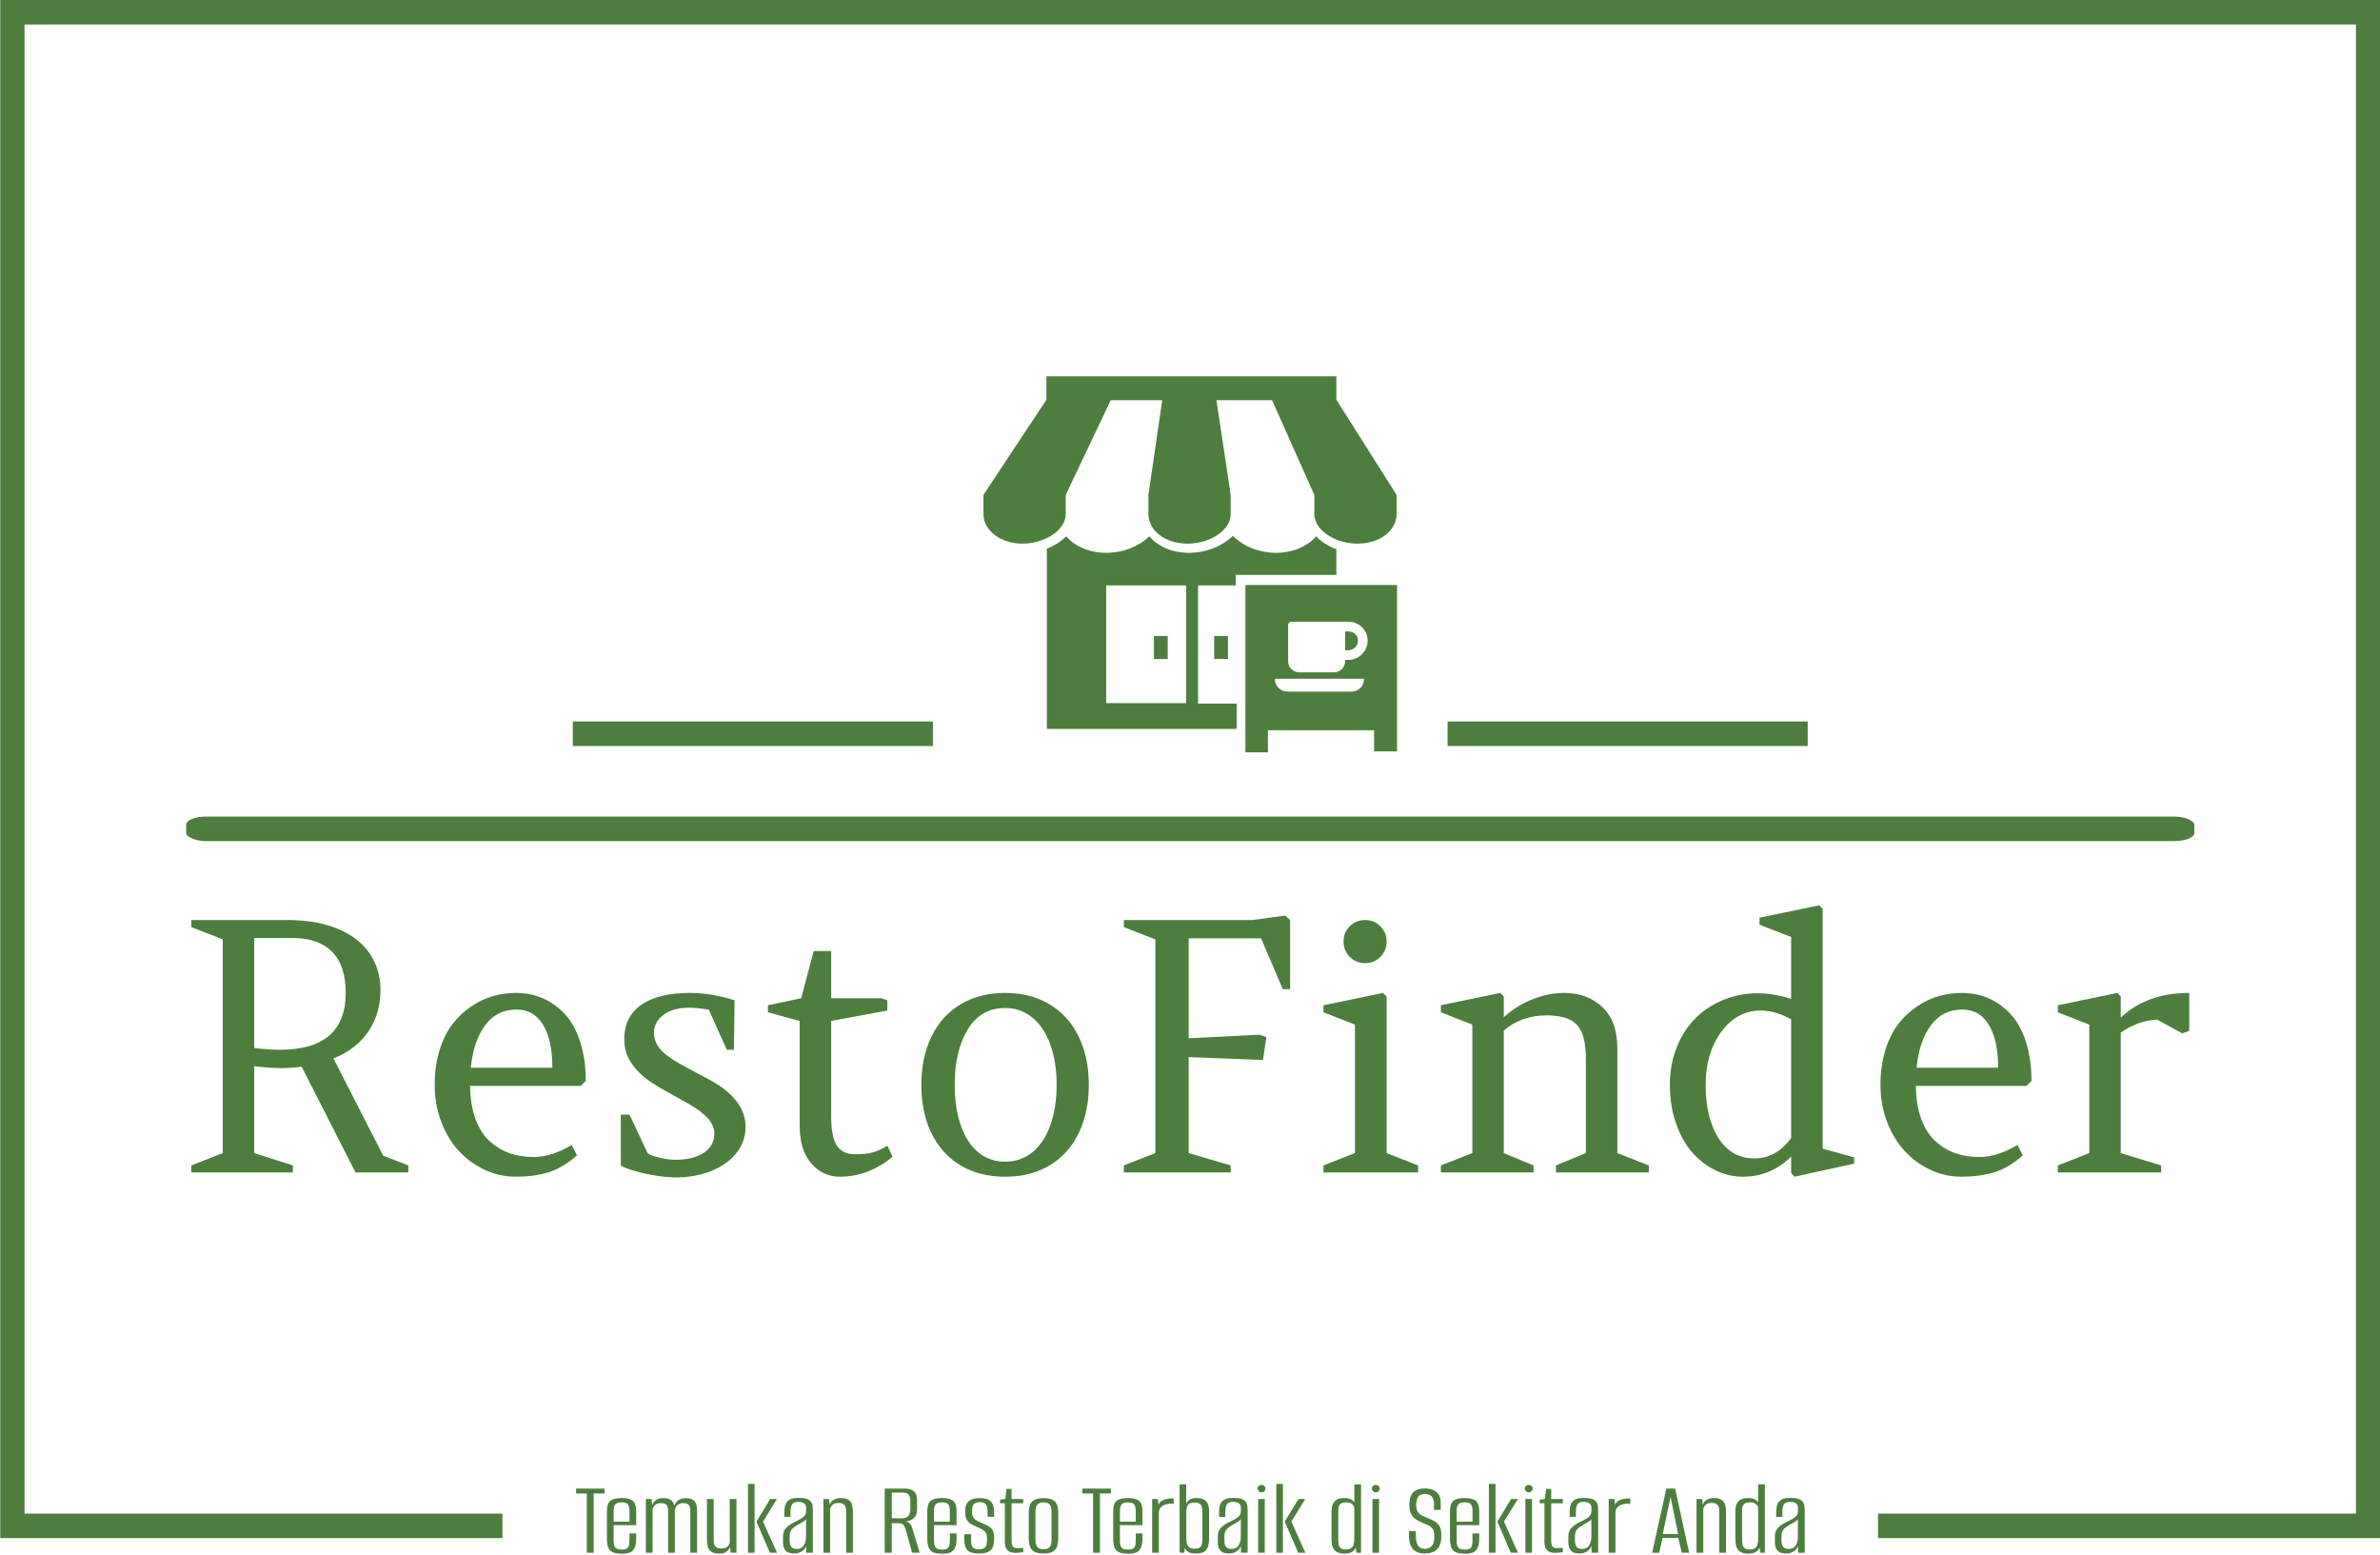 <svg xmlns="http://www.w3.org/2000/svg" version="1.1" xmlns:xlink="http://www.w3.org/1999/xlink" xmlns:svgjs="http://svgjs.dev/svgjs" width="1500" height="980" viewBox="0 0 1500 980"><g transform="matrix(1,0,0,1,0.16,-0.505)"><svg viewBox="0 0 375 245" data-background-color="#ffffff" preserveAspectRatio="xMidYMid meet" height="980" width="1500" xmlns="http://www.w3.org/2000/svg" xmlns:xlink="http://www.w3.org/1999/xlink"><g id="tight-bounds" transform="matrix(1,0,0,1,-0.04,0.126)"><svg viewBox="0 0 375.08 244.747" height="244.747" width="375.08"><g><svg></svg></g><g><svg viewBox="0 0 375.08 244.747" height="244.747" width="375.08"><g transform="matrix(1,0,0,1,-10.22,-2.453)"><path d="M10.22 244.747v-242.294h375.08v242.294l-79.172 0 0-3.865h75.307v-234.564h-367.35v234.564l75.307 0 0 3.865z" fill="#4d7e3e" fill-rule="nonzero" stroke="none" stroke-width="1" stroke-linecap="butt" stroke-linejoin="miter" stroke-miterlimit="10" stroke-dasharray="" stroke-dashoffset="0" font-family="none" font-weight="none" font-size="none" text-anchor="none" style="mix-blend-mode: normal" data-fill-palette-color="tertiary"></path><g><path transform="translate(100.799,247.046) scale(0.342,0.342)" d="M8.65 0h-3.15v-27.3h-4.95v-2.25h13.15v2.25h-5.05zM21.75 0.45v0c-1.667 0-3.017-0.193-4.05-0.58-1.033-0.38-1.783-1.087-2.25-2.12-0.467-1.033-0.7-2.533-0.7-4.5v0-12.35c0-2.333 0.523-3.933 1.57-4.8 1.053-0.867 2.797-1.3 5.23-1.3v0c2.367 0 4.077 0.433 5.13 1.3 1.047 0.867 1.57 2.467 1.57 4.8v0 6.4h-10.4v7c0 1.6 0.25 2.707 0.75 3.32 0.5 0.62 1.517 0.93 3.05 0.93v0c1.4 0 2.333-0.3 2.8-0.9 0.467-0.6 0.7-1.717 0.7-3.35v0-3.2h3.1v2.1c0 1.933-0.233 3.423-0.7 4.47-0.467 1.053-1.173 1.78-2.12 2.18-0.953 0.4-2.18 0.6-3.68 0.6zM17.85-19.2v4.9h7.3v-4.9c0-1.4-0.233-2.417-0.7-3.05-0.467-0.633-1.433-0.95-2.9-0.95v0c-1.467 0-2.45 0.317-2.95 0.95-0.5 0.633-0.75 1.65-0.75 3.05zM35.8 0h-3.1v-24.75h2.6l0.35 2.75c0.367-0.967 0.977-1.733 1.83-2.3 0.847-0.567 1.887-0.85 3.12-0.85v0c1.933 0 3.29 0.4 4.07 1.2 0.787 0.8 1.197 1.967 1.23 3.5v0l-0.55 0.05c0.333-1.433 0.977-2.583 1.93-3.45 0.947-0.867 2.17-1.3 3.67-1.3v0c2.067 0 3.473 0.483 4.22 1.45 0.753 0.967 1.13 2.45 1.13 4.45v0 19.25h-3.1v-18.7c0-1.6-0.24-2.693-0.72-3.28-0.487-0.58-1.313-0.87-2.48-0.87v0c-1.1 0-2.017 0.323-2.75 0.97-0.733 0.653-1.133 1.463-1.2 2.43v0 19.45h-3.1v-19.1c0-1.367-0.24-2.333-0.72-2.9-0.487-0.567-1.347-0.85-2.58-0.85v0c-1.133 0-1.99 0.267-2.57 0.8-0.587 0.533-1.013 1.167-1.28 1.9v0zM66.65 0.4v0c-1.733 0-3.017-0.31-3.85-0.93-0.833-0.613-1.367-1.42-1.6-2.42-0.233-1-0.35-2.067-0.35-3.2v0-18.6h3.1v18.2c0 0.733 0.043 1.457 0.13 2.17 0.08 0.72 0.387 1.303 0.92 1.75 0.533 0.453 1.417 0.68 2.65 0.68v0c0.867 0 1.55-0.15 2.05-0.45 0.5-0.3 0.883-0.66 1.15-1.08 0.267-0.413 0.433-0.787 0.5-1.12v0-20.15h3.1v24.75h-2.65l-0.25-2.7c-0.267 0.8-0.81 1.517-1.63 2.15-0.813 0.633-1.903 0.95-3.27 0.95zM93.15 0h-3.3l-6.2-14.35 6.35-10.4h3.1l-6.4 10.4zM82.8 0h-3.05v-31.7h3.05zM101.05 0.35v0c-0.767 0-1.543-0.107-2.33-0.32-0.78-0.22-1.447-0.723-2-1.51-0.547-0.78-0.82-2.003-0.82-3.67v0-2.4c0-1.667 0.507-3.01 1.52-4.03 1.02-1.013 2.413-1.92 4.18-2.72v0c1.133-0.567 2.06-1.067 2.78-1.5 0.713-0.433 1.253-0.917 1.62-1.45 0.367-0.533 0.55-1.25 0.55-2.15v0-1.05c0-0.8-0.167-1.417-0.5-1.85-0.333-0.433-0.777-0.733-1.33-0.9-0.547-0.167-1.12-0.25-1.72-0.25v0c-1.5 0-2.483 0.407-2.95 1.22-0.467 0.82-0.7 2.03-0.7 3.63v0 2.1h-2.85v-2.4c0-1.233 0.167-2.327 0.5-3.28 0.333-0.947 0.967-1.697 1.9-2.25 0.933-0.547 2.3-0.82 4.1-0.82v0c1.9 0 3.323 0.217 4.27 0.65 0.953 0.433 1.587 1.05 1.9 1.85 0.32 0.8 0.48 1.75 0.48 2.85v0 19.9h-3.05l-0.05-3.1c-0.4 1.133-1.117 1.99-2.15 2.57-1.033 0.587-2.15 0.88-3.35 0.88zM102.2-1.75v0c1.5 0 2.59-0.533 3.27-1.6 0.687-1.067 1.03-2.483 1.03-4.25v0-7.9c-0.333 0.533-0.883 1.017-1.65 1.45-0.767 0.433-1.55 0.867-2.35 1.3v0c-1.133 0.667-2.01 1.357-2.63 2.07-0.613 0.72-0.92 1.713-0.92 2.98v0 1.95c0 1.2 0.167 2.083 0.5 2.65 0.333 0.567 0.75 0.933 1.25 1.1 0.5 0.167 1 0.25 1.5 0.25zM117.6 0h-3.1v-24.75h2.55l0.4 2.65c0.267-1 0.883-1.767 1.85-2.3 0.967-0.533 1.967-0.8 3-0.8v0c1.767 0 3.057 0.307 3.87 0.92 0.82 0.62 1.347 1.42 1.58 2.4 0.233 0.987 0.35 2.063 0.35 3.23v0 18.65h-3.1v-18.2c0-0.6-0.017-1.183-0.05-1.75-0.033-0.567-0.16-1.077-0.38-1.53-0.213-0.447-0.57-0.803-1.07-1.07-0.5-0.267-1.233-0.4-2.2-0.4v0c-0.833 0-1.51 0.157-2.03 0.47-0.513 0.32-0.893 0.687-1.14 1.1-0.253 0.42-0.43 0.813-0.53 1.18v0zM146 0h-3.25v-29.55h9.3c1.667 0 3.017 0.39 4.05 1.17 1.033 0.787 1.55 2.03 1.55 3.73v0 4.8c0 1.7-0.507 3.017-1.52 3.95-1.02 0.933-2.397 1.433-4.13 1.5v0-0.05c1.067 0.067 1.867 0.44 2.4 1.12 0.533 0.687 1 1.747 1.4 3.18v0l3.05 10.15h-3.5l-2.7-9.95c-0.267-0.933-0.607-1.777-1.02-2.53-0.42-0.747-1.097-1.12-2.03-1.12v0h-3.6zM146-27.7v11.85h4.4c1.533 0 2.61-0.36 3.23-1.08 0.613-0.713 0.92-1.77 0.92-3.17v0-4c0-1.233-0.293-2.143-0.88-2.73-0.58-0.58-1.47-0.87-2.67-0.87v0zM169.35 0.45v0c-1.667 0-3.017-0.193-4.05-0.58-1.033-0.38-1.783-1.087-2.25-2.12-0.467-1.033-0.7-2.533-0.7-4.5v0-12.35c0-2.333 0.527-3.933 1.58-4.8 1.047-0.867 2.787-1.3 5.22-1.3v0c2.367 0 4.077 0.433 5.13 1.3 1.047 0.867 1.57 2.467 1.57 4.8v0 6.4h-10.4v7c0 1.6 0.25 2.707 0.75 3.32 0.5 0.62 1.517 0.93 3.05 0.93v0c1.4 0 2.333-0.3 2.8-0.9 0.467-0.6 0.7-1.717 0.7-3.35v0-3.2h3.1v2.1c0 1.933-0.233 3.423-0.7 4.47-0.467 1.053-1.173 1.78-2.12 2.18-0.953 0.4-2.18 0.6-3.68 0.6zM165.45-19.2v4.9h7.3v-4.9c0-1.4-0.233-2.417-0.7-3.05-0.467-0.633-1.433-0.95-2.9-0.95v0c-1.467 0-2.45 0.317-2.95 0.95-0.5 0.633-0.75 1.65-0.75 3.05zM186.3 0.35v0c-1.8 0-3.2-0.227-4.2-0.68-1-0.447-1.7-1.163-2.1-2.15-0.4-0.98-0.6-2.287-0.6-3.92v0-2.15h3.15v2.85c0 1.567 0.267 2.65 0.8 3.25 0.533 0.6 1.5 0.9 2.9 0.9v0c1.233 0 2.14-0.3 2.72-0.9 0.587-0.6 0.88-1.617 0.88-3.05v0-1.4c0-0.767-0.117-1.427-0.35-1.98-0.233-0.547-0.673-1.053-1.32-1.52-0.653-0.467-1.563-0.933-2.73-1.4v0c-1.1-0.433-2.067-0.9-2.9-1.4-0.833-0.5-1.49-1.133-1.97-1.9-0.487-0.767-0.73-1.75-0.73-2.95v0-1.5c0-1.767 0.51-3.143 1.53-4.13 1.013-0.98 2.737-1.47 5.17-1.47v0c1.6 0 2.877 0.217 3.83 0.65 0.947 0.433 1.643 1.133 2.09 2.1 0.453 0.967 0.68 2.217 0.68 3.75v0 2.1h-3.05v-2.4c0-1.667-0.283-2.81-0.85-3.43-0.567-0.613-1.467-0.92-2.7-0.92v0c-1.4 0-2.343 0.333-2.83 1-0.48 0.667-0.72 1.5-0.72 2.5v0 1.35c0 0.933 0.21 1.7 0.63 2.3 0.413 0.6 1.003 1.1 1.77 1.5 0.767 0.4 1.683 0.817 2.75 1.25v0c0.967 0.4 1.823 0.823 2.57 1.27 0.753 0.453 1.347 1.063 1.78 1.83 0.433 0.767 0.65 1.817 0.65 3.15v0 1.15c0 1.333-0.207 2.473-0.62 3.42-0.42 0.953-1.13 1.68-2.13 2.18-1 0.5-2.367 0.75-4.1 0.75zM203 0.05v0c-0.733 0-1.4-0.083-2-0.25-0.6-0.167-1.117-0.443-1.55-0.83-0.433-0.38-0.767-0.88-1-1.5-0.233-0.613-0.35-1.387-0.35-2.32v0-17.95h-2.2v-1.6l2.4-0.35 0.55-4.65h2.35v4.65h5.35v1.95h-5.35v17.4c0 0.933 0.167 1.717 0.5 2.35 0.333 0.633 1.067 0.95 2.2 0.95v0c0.467 0 0.967-0.027 1.5-0.08 0.533-0.047 0.917-0.07 1.15-0.07v0 2c-0.267 0-0.733 0.05-1.4 0.15-0.667 0.1-1.383 0.15-2.15 0.15zM215.9 0.35v0c-1.533 0-2.81-0.21-3.83-0.63-1.013-0.413-1.763-1.153-2.25-2.22-0.48-1.067-0.72-2.533-0.72-4.4v0-11.55c0-2.4 0.523-4.117 1.57-5.15 1.053-1.033 2.797-1.55 5.23-1.55v0c2.433 0 4.173 0.5 5.22 1.5 1.053 1 1.58 2.733 1.58 5.2v0 11.55c0 1.867-0.233 3.323-0.7 4.37-0.467 1.053-1.2 1.797-2.2 2.23-1 0.433-2.3 0.65-3.9 0.65zM215.9-1.6v0c1.333 0 2.283-0.333 2.85-1 0.567-0.667 0.85-1.883 0.85-3.65v0-12.35c0-1.633-0.267-2.81-0.8-3.53-0.533-0.713-1.5-1.07-2.9-1.07v0c-1.3 0-2.243 0.34-2.83 1.02-0.58 0.687-0.87 1.88-0.87 3.58v0 12.35c0 1.733 0.29 2.94 0.87 3.62 0.587 0.687 1.53 1.03 2.83 1.03zM241.9 0h-3.15v-27.3h-4.95v-2.25h13.15v2.25h-5.05zM255 0.45v0c-1.667 0-3.017-0.193-4.05-0.58-1.033-0.38-1.783-1.087-2.25-2.12-0.467-1.033-0.7-2.533-0.7-4.5v0-12.35c0-2.333 0.523-3.933 1.57-4.8 1.053-0.867 2.797-1.3 5.23-1.3v0c2.367 0 4.077 0.433 5.13 1.3 1.047 0.867 1.57 2.467 1.57 4.8v0 6.4h-10.4v7c0 1.6 0.25 2.707 0.75 3.32 0.5 0.62 1.517 0.93 3.05 0.93v0c1.4 0 2.333-0.3 2.8-0.9 0.467-0.6 0.7-1.717 0.7-3.35v0-3.2h3.1v2.1c0 1.933-0.233 3.423-0.7 4.47-0.467 1.053-1.173 1.78-2.12 2.18-0.953 0.4-2.18 0.6-3.68 0.6zM251.1-19.2v4.9h7.3v-4.9c0-1.4-0.233-2.417-0.7-3.05-0.467-0.633-1.433-0.95-2.9-0.95v0c-1.467 0-2.45 0.317-2.95 0.95-0.5 0.633-0.75 1.65-0.75 3.05zM269.05 0h-3.1v-24.75h2.6l0.35 2.65c0.367-0.933 0.967-1.6 1.8-2 0.833-0.4 1.667-0.65 2.5-0.75v0c0.933-0.2 1.833-0.217 2.7-0.05v0 2.45c-0.133-0.033-0.367-0.067-0.7-0.1-0.333-0.033-0.69-0.05-1.07-0.05-0.387 0-0.747 0.067-1.08 0.2v0c-1.133 0.133-2.083 0.54-2.85 1.22-0.767 0.687-1.15 1.613-1.15 2.78v0zM285.95 0.35v0c-1.567 0-2.727-0.277-3.48-0.83-0.747-0.547-1.253-1.153-1.52-1.82v0l-0.15 2.3h-2.2v-31.5h3.05v8.8c0.4-0.833 0.993-1.46 1.78-1.88 0.78-0.413 1.77-0.62 2.97-0.62v0c1.267 0 2.333 0.2 3.2 0.6 0.867 0.4 1.517 1.05 1.95 1.95 0.433 0.9 0.65 2.15 0.65 3.75v0 12.25c0 1.367-0.127 2.5-0.38 3.4-0.247 0.9-0.62 1.617-1.12 2.15-0.5 0.533-1.143 0.91-1.93 1.13-0.78 0.213-1.72 0.32-2.82 0.32zM285.4-1.85v0c0.933 0 1.667-0.133 2.2-0.4 0.533-0.267 0.917-0.727 1.15-1.38 0.233-0.647 0.35-1.553 0.35-2.72v0-12.45c0-1.667-0.277-2.8-0.83-3.4-0.547-0.6-1.503-0.9-2.87-0.9v0c-1.4 0-2.367 0.35-2.9 1.05-0.533 0.7-0.8 1.717-0.8 3.05v0 12.35c0 1.7 0.29 2.923 0.87 3.67 0.587 0.753 1.53 1.13 2.83 1.13zM301.35 0.35v0c-0.767 0-1.543-0.107-2.33-0.32-0.78-0.22-1.447-0.723-2-1.51-0.547-0.78-0.82-2.003-0.82-3.67v0-2.4c0-1.667 0.507-3.01 1.52-4.03 1.02-1.013 2.413-1.92 4.18-2.72v0c1.133-0.567 2.06-1.067 2.78-1.5 0.713-0.433 1.253-0.917 1.62-1.45 0.367-0.533 0.55-1.25 0.55-2.15v0-1.05c0-0.8-0.167-1.417-0.5-1.85-0.333-0.433-0.777-0.733-1.33-0.9-0.547-0.167-1.12-0.25-1.72-0.25v0c-1.5 0-2.483 0.407-2.95 1.22-0.467 0.82-0.7 2.03-0.7 3.63v0 2.1h-2.85v-2.4c0-1.233 0.167-2.327 0.5-3.28 0.333-0.947 0.967-1.697 1.9-2.25 0.933-0.547 2.3-0.82 4.1-0.82v0c1.9 0 3.323 0.217 4.27 0.65 0.953 0.433 1.587 1.05 1.9 1.85 0.32 0.8 0.48 1.75 0.48 2.85v0 19.9h-3.05l-0.05-3.1c-0.4 1.133-1.117 1.99-2.15 2.57-1.033 0.587-2.15 0.88-3.35 0.88zM302.5-1.75v0c1.5 0 2.59-0.533 3.27-1.6 0.687-1.067 1.03-2.483 1.03-4.25v0-7.9c-0.333 0.533-0.883 1.017-1.65 1.45-0.767 0.433-1.55 0.867-2.35 1.3v0c-1.133 0.667-2.007 1.357-2.62 2.07-0.62 0.72-0.93 1.713-0.93 2.98v0 1.95c0 1.2 0.167 2.083 0.5 2.65 0.333 0.567 0.75 0.933 1.25 1.1 0.5 0.167 1 0.25 1.5 0.25zM317.85 0h-3.05v-24.75h3.05zM316.35-27.8v0c-0.5 0-0.927-0.177-1.28-0.53-0.347-0.347-0.52-0.753-0.52-1.22v0c0-0.5 0.173-0.91 0.52-1.23 0.353-0.313 0.78-0.47 1.28-0.47v0c0.467 0 0.883 0.157 1.25 0.47 0.367 0.32 0.55 0.73 0.55 1.23v0c0 0.467-0.183 0.873-0.55 1.22-0.367 0.353-0.783 0.53-1.25 0.53zM336.55 0h-3.3l-6.2-14.35 6.35-10.4h3.1l-6.4 10.4zM326.2 0h-3.05v-31.7h3.05zM354.7 0.4v0c-1.233 0-2.25-0.16-3.05-0.48-0.8-0.313-1.423-0.763-1.87-1.35-0.453-0.58-0.763-1.313-0.93-2.2-0.167-0.88-0.25-1.887-0.25-3.02v0-12.35c0-0.9 0.093-1.727 0.28-2.48 0.18-0.747 0.487-1.397 0.92-1.95 0.433-0.547 1.017-0.98 1.75-1.3 0.733-0.313 1.667-0.47 2.8-0.47v0c1.333 0 2.377 0.2 3.13 0.6 0.747 0.4 1.287 0.883 1.62 1.45v0-8.35h3.1v31.5h-2.15l-0.3-2.35c-0.2 0.433-0.49 0.86-0.87 1.28-0.387 0.413-0.907 0.76-1.56 1.04-0.647 0.287-1.52 0.43-2.62 0.43zM355.25-1.5v0c0.967 0 1.717-0.173 2.25-0.52 0.533-0.353 0.91-0.813 1.13-1.38 0.213-0.567 0.347-1.193 0.4-1.88 0.047-0.68 0.07-1.353 0.07-2.02v0-13.55c-0.1-0.3-0.277-0.633-0.53-1-0.247-0.367-0.62-0.683-1.12-0.95-0.5-0.267-1.183-0.4-2.05-0.4v0c-0.967 0-1.7 0.133-2.2 0.4-0.5 0.267-0.857 0.623-1.07 1.07-0.22 0.453-0.347 0.963-0.38 1.53-0.033 0.567-0.05 1.15-0.05 1.75v0 12.2c0 0.8 0.05 1.567 0.15 2.3 0.1 0.733 0.4 1.323 0.9 1.77 0.5 0.453 1.333 0.68 2.5 0.68zM370.5 0h-3.05v-24.75h3.05zM369-27.8v0c-0.5 0-0.923-0.177-1.27-0.53-0.353-0.347-0.53-0.753-0.53-1.22v0c0-0.5 0.177-0.91 0.53-1.23 0.347-0.313 0.77-0.47 1.27-0.47v0c0.467 0 0.883 0.157 1.25 0.47 0.367 0.32 0.55 0.73 0.55 1.23v0c0 0.467-0.183 0.873-0.55 1.22-0.367 0.353-0.783 0.53-1.25 0.53zM391.55 0.35v0c-1.5 0-2.79-0.267-3.87-0.8-1.087-0.533-1.93-1.427-2.53-2.68-0.6-1.247-0.9-2.987-0.9-5.22v0-1.65c0.533 0 1.077 0 1.63 0 0.547 0 1.07 0 1.57 0v0 1.85c0 1.667 0.177 2.957 0.53 3.87 0.347 0.92 0.83 1.563 1.45 1.93 0.613 0.367 1.32 0.55 2.12 0.55v0c1.3 0 2.36-0.41 3.18-1.23 0.813-0.813 1.22-2.27 1.22-4.37v0c0-1.5-0.217-2.627-0.65-3.38-0.433-0.747-1.1-1.347-2-1.8-0.9-0.447-2-0.937-3.3-1.47v0c-1.067-0.433-2.023-0.96-2.87-1.58-0.853-0.613-1.513-1.42-1.98-2.42-0.467-1-0.7-2.267-0.7-3.8v0c0-1.733 0.233-3.177 0.7-4.33 0.467-1.147 1.233-2.003 2.3-2.57 1.067-0.567 2.483-0.85 4.25-0.85v0c2.3 0 4.077 0.573 5.33 1.72 1.247 1.153 1.87 2.78 1.87 4.88v0 3.25c-0.5 0-1.007 0-1.52 0-0.52 0-1.047 0-1.58 0v0-2.5c0-1.6-0.34-2.81-1.02-3.63-0.687-0.813-1.697-1.22-3.03-1.22v0c-1.467 0-2.523 0.423-3.17 1.27-0.653 0.853-0.98 2.147-0.98 3.88v0c0 1.3 0.25 2.323 0.75 3.07 0.5 0.753 1.15 1.337 1.95 1.75 0.8 0.42 1.65 0.797 2.55 1.13v0c1.5 0.567 2.717 1.157 3.65 1.77 0.933 0.62 1.617 1.413 2.05 2.38 0.433 0.967 0.65 2.317 0.65 4.05v0c0 2.033-0.323 3.64-0.97 4.82-0.653 1.187-1.553 2.037-2.7 2.55-1.153 0.52-2.48 0.78-3.98 0.78zM410.15 0.45v0c-1.667 0-3.017-0.193-4.05-0.58-1.033-0.38-1.783-1.087-2.25-2.12-0.467-1.033-0.7-2.533-0.7-4.5v0-12.35c0-2.333 0.527-3.933 1.58-4.8 1.047-0.867 2.787-1.3 5.22-1.3v0c2.367 0 4.077 0.433 5.13 1.3 1.047 0.867 1.57 2.467 1.57 4.8v0 6.4h-10.4v7c0 1.6 0.25 2.707 0.75 3.32 0.5 0.62 1.517 0.93 3.05 0.93v0c1.4 0 2.333-0.3 2.8-0.9 0.467-0.6 0.7-1.717 0.7-3.35v0-3.2h3.1v2.1c0 1.933-0.233 3.423-0.7 4.47-0.467 1.053-1.173 1.78-2.12 2.18-0.953 0.4-2.18 0.6-3.68 0.6zM406.25-19.2v4.9h7.3v-4.9c0-1.4-0.233-2.417-0.7-3.05-0.467-0.633-1.433-0.95-2.9-0.95v0c-1.467 0-2.45 0.317-2.95 0.95-0.5 0.633-0.75 1.65-0.75 3.05zM434.5 0h-3.3l-6.2-14.35 6.35-10.4h3.1l-6.4 10.4zM424.15 0h-3.05v-31.7h3.05zM440.95 0h-3.05v-24.75h3.05zM439.45-27.8v0c-0.5 0-0.923-0.177-1.27-0.53-0.353-0.347-0.53-0.753-0.53-1.22v0c0-0.5 0.177-0.91 0.53-1.23 0.347-0.313 0.77-0.47 1.27-0.47v0c0.467 0 0.883 0.157 1.25 0.47 0.367 0.32 0.55 0.73 0.55 1.23v0c0 0.467-0.183 0.873-0.55 1.22-0.367 0.353-0.783 0.53-1.25 0.53zM451.6 0.05v0c-0.733 0-1.4-0.083-2-0.25-0.6-0.167-1.117-0.443-1.55-0.83-0.433-0.38-0.767-0.88-1-1.5-0.233-0.613-0.35-1.387-0.35-2.32v0-17.95h-2.2v-1.6l2.4-0.35 0.55-4.65h2.35v4.65h5.35v1.95h-5.35v17.4c0 0.933 0.167 1.717 0.5 2.35 0.333 0.633 1.067 0.95 2.2 0.95v0c0.467 0 0.967-0.027 1.5-0.08 0.533-0.047 0.917-0.07 1.15-0.07v0 2c-0.267 0-0.733 0.05-1.4 0.15-0.667 0.1-1.383 0.15-2.15 0.15zM462.85 0.35v0c-0.767 0-1.54-0.107-2.32-0.32-0.787-0.22-1.453-0.723-2-1.51-0.553-0.78-0.83-2.003-0.83-3.67v0-2.4c0-1.667 0.51-3.01 1.53-4.03 1.013-1.013 2.403-1.92 4.17-2.72v0c1.133-0.567 2.06-1.067 2.78-1.5 0.713-0.433 1.253-0.917 1.62-1.45 0.367-0.533 0.55-1.25 0.55-2.15v0-1.05c0-0.8-0.167-1.417-0.5-1.85-0.333-0.433-0.773-0.733-1.32-0.9-0.553-0.167-1.13-0.25-1.73-0.25v0c-1.5 0-2.483 0.407-2.95 1.22-0.467 0.82-0.7 2.03-0.7 3.63v0 2.1h-2.85v-2.4c0-1.233 0.167-2.327 0.5-3.28 0.333-0.947 0.967-1.697 1.9-2.25 0.933-0.547 2.3-0.82 4.1-0.82v0c1.9 0 3.327 0.217 4.28 0.65 0.947 0.433 1.58 1.05 1.9 1.85 0.313 0.8 0.47 1.75 0.47 2.85v0 19.9h-3.05l-0.05-3.1c-0.4 1.133-1.117 1.99-2.15 2.57-1.033 0.587-2.15 0.88-3.35 0.88zM464-1.75v0c1.5 0 2.593-0.533 3.28-1.6 0.68-1.067 1.02-2.483 1.02-4.25v0-7.9c-0.333 0.533-0.883 1.017-1.65 1.45-0.767 0.433-1.55 0.867-2.35 1.3v0c-1.133 0.667-2.007 1.357-2.62 2.07-0.62 0.72-0.93 1.713-0.93 2.98v0 1.95c0 1.2 0.167 2.083 0.5 2.65 0.333 0.567 0.75 0.933 1.25 1.1 0.5 0.167 1 0.25 1.5 0.25zM479.4 0h-3.1v-24.75h2.6l0.35 2.65c0.367-0.933 0.967-1.6 1.8-2 0.833-0.4 1.667-0.65 2.5-0.75v0c0.933-0.2 1.833-0.217 2.7-0.05v0 2.45c-0.133-0.033-0.367-0.067-0.7-0.1-0.333-0.033-0.69-0.05-1.07-0.05-0.387 0-0.747 0.067-1.08 0.2v0c-1.133 0.133-2.083 0.54-2.85 1.22-0.767 0.687-1.15 1.613-1.15 2.78v0zM499.6 0h-3.3l6.55-29.55h4.05l6.45 29.55h-3.4l-1.6-6.85h-7.25zM504.8-25.7l-3.6 17.1h7.1zM519.85 0h-3.1v-24.75h2.55l0.4 2.65c0.267-1 0.883-1.767 1.85-2.3 0.967-0.533 1.967-0.8 3-0.8v0c1.767 0 3.06 0.307 3.88 0.92 0.813 0.62 1.337 1.42 1.57 2.4 0.233 0.987 0.35 2.063 0.35 3.23v0 18.65h-3.1v-18.2c0-0.6-0.017-1.183-0.05-1.75-0.033-0.567-0.157-1.077-0.37-1.53-0.22-0.447-0.58-0.803-1.08-1.07-0.5-0.267-1.233-0.4-2.2-0.4v0c-0.833 0-1.51 0.157-2.03 0.47-0.513 0.32-0.893 0.687-1.14 1.1-0.253 0.42-0.43 0.813-0.53 1.18v0zM540.75 0.4v0c-1.233 0-2.25-0.16-3.05-0.48-0.8-0.313-1.423-0.763-1.87-1.35-0.453-0.58-0.763-1.313-0.93-2.2-0.167-0.88-0.25-1.887-0.25-3.02v0-12.35c0-0.9 0.093-1.727 0.28-2.48 0.18-0.747 0.487-1.397 0.92-1.95 0.433-0.547 1.017-0.98 1.75-1.3 0.733-0.313 1.667-0.47 2.8-0.47v0c1.333 0 2.373 0.2 3.12 0.6 0.753 0.4 1.297 0.883 1.63 1.45v0-8.35h3.1v31.5h-2.15l-0.3-2.35c-0.2 0.433-0.49 0.86-0.87 1.28-0.387 0.413-0.903 0.76-1.55 1.04-0.653 0.287-1.53 0.43-2.63 0.43zM541.3-1.5v0c0.967 0 1.717-0.173 2.25-0.52 0.533-0.353 0.91-0.813 1.13-1.38 0.213-0.567 0.347-1.193 0.4-1.88 0.047-0.68 0.07-1.353 0.07-2.02v0-13.55c-0.1-0.3-0.273-0.633-0.52-1-0.253-0.367-0.63-0.683-1.13-0.95-0.5-0.267-1.183-0.4-2.05-0.4v0c-0.967 0-1.7 0.133-2.2 0.4-0.5 0.267-0.857 0.623-1.07 1.07-0.22 0.453-0.347 0.963-0.38 1.53-0.033 0.567-0.05 1.15-0.05 1.75v0 12.2c0 0.8 0.05 1.567 0.15 2.3 0.1 0.733 0.4 1.323 0.9 1.77 0.5 0.453 1.333 0.68 2.5 0.68zM558 0.35v0c-0.767 0-1.54-0.107-2.32-0.32-0.787-0.22-1.453-0.723-2-1.51-0.553-0.78-0.83-2.003-0.83-3.67v0-2.4c0-1.667 0.51-3.01 1.53-4.03 1.013-1.013 2.403-1.92 4.17-2.72v0c1.133-0.567 2.06-1.067 2.78-1.5 0.713-0.433 1.253-0.917 1.62-1.45 0.367-0.533 0.55-1.25 0.55-2.15v0-1.05c0-0.8-0.167-1.417-0.5-1.85-0.333-0.433-0.773-0.733-1.32-0.9-0.553-0.167-1.13-0.25-1.73-0.25v0c-1.5 0-2.483 0.407-2.95 1.22-0.467 0.82-0.7 2.03-0.7 3.63v0 2.1h-2.85v-2.4c0-1.233 0.167-2.327 0.5-3.28 0.333-0.947 0.967-1.697 1.9-2.25 0.933-0.547 2.3-0.82 4.1-0.82v0c1.9 0 3.327 0.217 4.28 0.65 0.947 0.433 1.58 1.05 1.9 1.85 0.313 0.8 0.47 1.75 0.47 2.85v0 19.9h-3.05l-0.05-3.1c-0.4 1.133-1.117 1.99-2.15 2.57-1.033 0.587-2.15 0.88-3.35 0.88zM559.15-1.75v0c1.5 0 2.593-0.533 3.28-1.6 0.68-1.067 1.02-2.483 1.02-4.25v0-7.9c-0.333 0.533-0.883 1.017-1.65 1.45-0.767 0.433-1.55 0.867-2.35 1.3v0c-1.133 0.667-2.007 1.357-2.62 2.07-0.62 0.72-0.93 1.713-0.93 2.98v0 1.95c0 1.2 0.167 2.083 0.5 2.65 0.333 0.567 0.75 0.933 1.25 1.1 0.5 0.167 1 0.25 1.5 0.25z" fill="#4d7e3e" fill-rule="nonzero" stroke="none" stroke-width="1" stroke-linecap="butt" stroke-linejoin="miter" stroke-miterlimit="10" stroke-dasharray="" stroke-dashoffset="0" font-family="none" font-weight="none" font-size="none" text-anchor="none" style="mix-blend-mode: normal" data-fill-palette-color="secondary" id="text-1"></path></g></g><g transform="matrix(1,0,0,1,29.332,59.277)"><svg viewBox="0 0 316.416 126.193" height="126.193" width="316.416"><g><svg viewBox="0 0 317.998 126.823" height="126.193" width="316.416"><g><rect width="317.998" height="3.884" x="0" y="69.697" fill="#4d7e3e" opacity="1" stroke-width="0" stroke="transparent" fill-opacity="1" class="rect-yte-0" data-fill-palette-color="secondary" rx="1%" id="yte-0" data-palette-color="#4d7e3e"></rect></g><g transform="matrix(1,0,0,1,0.791,83.75)"><svg viewBox="0 0 316.416 43.074" height="43.074" width="316.416"><g id="textblocktransform"><svg viewBox="0 0 316.416 43.074" height="43.074" width="316.416" id="textblock"><g><svg viewBox="0 0 316.416 43.074" height="43.074" width="316.416"><g transform="matrix(1,0,0,1,0,0)"><svg width="316.416" viewBox="2.76 -38.11 285.13 38.82" height="43.074" data-palette-color="#4d7e3e"><path d="M33.74 0L26.2 0 18.51-15.09Q17.8-14.99 17.05-14.94 16.31-14.89 15.53-14.89L15.53-14.89Q14.62-14.89 13.68-14.97 12.74-15.04 11.74-15.16L11.74-15.16 11.74-2.76 17.26-1 17.26 0 2.76 0 2.76-1 7.25-2.76 7.25-33.25 2.76-35.01 2.76-36.01 16.5-36.01Q19.68-36.01 22.14-35.29 24.61-34.57 26.31-33.25 28-31.93 28.88-30.09 29.76-28.25 29.76-26L29.76-26Q29.76-22.71 28.06-20.15 26.37-17.6 23.05-16.26L23.05-16.26 30.15-2.39 33.74-1 33.74 0ZM17.21-33.45L17.21-33.45 11.74-33.45 11.74-17.75Q12.74-17.63 13.64-17.57 14.53-17.5 15.38-17.5L15.38-17.5Q24.8-17.5 24.8-25.61L24.8-25.61Q24.8-29.54 22.85-31.49 20.9-33.45 17.21-33.45ZM59.06-13.06L58.35-12.35 42.55-12.35Q42.58-9.62 43.33-7.59 44.09-5.57 45.38-4.42 46.68-3.27 48.23-2.73 49.78-2.2 51.61-2.2L51.61-2.2Q54.15-2.2 57.05-3.91L57.05-3.91 57.81-2.44Q55.76-0.63 53.71-0.01 51.66 0.61 49.05 0.61L49.05 0.61Q46.77 0.61 44.68-0.35 42.58-1.32 40.99-3.02 39.4-4.71 38.45-7.18 37.5-9.64 37.5-12.5L37.5-12.5Q37.5-15.21 38.19-17.44 38.89-19.68 40.04-21.17 41.18-22.66 42.71-23.68 44.24-24.71 45.83-25.16 47.43-25.61 49.09-25.61L49.09-25.61Q51.17-25.61 52.94-24.84 54.71-24.07 56.09-22.57 57.47-21.07 58.26-18.63 59.06-16.19 59.06-13.06L59.06-13.06ZM49.19-23.24L49.19-23.24Q46.38-23.24 44.71-21.02 43.04-18.8 42.65-14.94L42.65-14.94 54.29-14.94Q54.29-18.85 52.98-21.04 51.66-23.24 49.19-23.24ZM64.06-8.25L65.3-8.25 67.91-2.71Q68.23-2.51 68.7-2.36 69.16-2.2 69.7-2.08 70.23-1.95 70.8-1.88 71.36-1.81 71.89-1.81L71.89-1.81Q73.14-1.81 74.15-2.06 75.17-2.32 75.9-2.8 76.63-3.27 77.02-3.97 77.41-4.66 77.41-5.54L77.41-5.54Q77.41-6.69 76.47-7.73 75.53-8.76 73.82-9.74L73.82-9.74 71.21-11.21Q69.82-11.94 68.61-12.72 67.4-13.5 66.5-14.43 65.6-15.36 65.07-16.48 64.55-17.6 64.55-18.99L64.55-18.99Q64.55-20.68 65.2-21.92 65.86-23.17 67.08-23.99 68.31-24.8 70.03-25.21 71.75-25.61 73.85-25.61L73.85-25.61Q77.07-25.61 80.29-24.56L80.29-24.56 80.2-17.5 79.19-17.5 76.61-23.24Q75.68-23.36 75.01-23.44 74.34-23.51 73.9-23.51L73.9-23.51Q72.58-23.51 71.61-23.21 70.65-22.9 70.03-22.4 69.4-21.9 69.1-21.26 68.79-20.63 68.79-19.95L68.79-19.95Q68.79-19.14 69.1-18.49 69.4-17.85 70-17.26 70.6-16.67 71.5-16.1 72.41-15.53 73.6-14.89L73.6-14.89Q75.31-13.96 76.42-13.38 77.53-12.79 78.02-12.45L78.02-12.45Q81.86-9.89 81.86-6.54L81.86-6.54Q81.86-4.74 80.99-3.38 80.12-2.03 78.72-1.11 77.31-0.2 75.56 0.26 73.8 0.71 72.02 0.71L72.02 0.71Q71.09 0.71 70.01 0.59 68.94 0.46 67.87 0.24 66.79 0.02 65.8-0.28 64.81-0.59 64.06-0.95L64.06-0.95 64.06-8.25ZM102.09-23.1L94.08-21.61 94.08-8.01Q94.08-6.35 94.34-5.22 94.6-4.1 95.1-3.55 95.6-3 96.16-2.8 96.72-2.59 97.5-2.59L97.5-2.59Q98.97-2.59 99.96-2.84 100.94-3.1 102.09-3.81L102.09-3.81 102.85-2.25Q99.41 0.61 95.31 0.61L95.31 0.61Q92.91 0.61 91.25-1.28 89.59-3.17 89.59-6.59L89.59-6.59 89.59-21.61 85.05-22.85 85.05-23.85 89.79-24.85 91.59-31.59 94.08-31.59 94.08-24.85 101.24-24.85 102.09-24.56 102.09-23.1ZM118.91-25.61L118.91-25.61Q121.69-25.61 123.92-24.66 126.14-23.71 127.68-21.98 129.21-20.26 130.03-17.85 130.85-15.43 130.85-12.5L130.85-12.5Q130.85-9.59 130.04-7.18 129.24-4.76 127.7-3.03 126.16-1.29 123.94-0.34 121.72 0.61 118.91 0.61L118.91 0.61Q116.08 0.61 113.86-0.34 111.64-1.29 110.1-3.03 108.56-4.76 107.75-7.17 106.95-9.57 106.95-12.5L106.95-12.5Q106.95-15.43 107.77-17.85 108.58-20.26 110.12-21.98 111.66-23.71 113.88-24.66 116.1-25.61 118.91-25.61ZM113.59-20.43L113.59-20.43Q111.71-17.38 111.71-12.5L111.71-12.5Q111.71-10.08 112.18-8.07 112.66-6.05 113.58-4.6 114.49-3.15 115.83-2.34 117.18-1.54 118.91-1.54L118.91-1.54Q120.64-1.54 122.01-2.34 123.38-3.15 124.32-4.6 125.26-6.05 125.76-8.07 126.26-10.08 126.26-12.5L126.26-12.5Q126.26-14.89 125.76-16.91 125.26-18.92 124.32-20.37 123.38-21.83 122.01-22.64 120.64-23.46 118.91-23.46L118.91-23.46Q115.44-23.46 113.59-20.43ZM145.1-16.46L145.1-2.76 151.09-1 151.09 0 135.85 0 135.85-1 140.34-2.76 140.34-33.25 135.85-35.01 135.85-36.01 154.19-36.01 158.85-36.65 159.58-36.01 159.58-26.15 158.53-26.15 155.43-33.4 145.1-33.4 145.1-19.14 155.24-19.65 156.19-19.31 155.7-16.04 145.1-16.46ZM173.35-2.76L177.84-1 177.84 0 164.34 0 164.34-1 168.83-2.76 168.83-21.09 164.34-22.85 164.34-23.85 172.84-25.61 173.35-25.1 173.35-2.76ZM167.2-32.96L167.2-32.96Q167.2-34.23 168.09-35.12 168.98-36.01 170.3-36.01L170.3-36.01Q171.57-36.01 172.46-35.12 173.35-34.23 173.35-32.96L173.35-32.96Q173.35-31.64 172.46-30.75 171.57-29.86 170.3-29.86L170.3-29.86Q168.98-29.86 168.09-30.75 167.2-31.64 167.2-32.96ZM190.07-2.76L194.32-1 194.32 0 181.09 0 181.09-1 185.58-2.76 185.58-21.09 181.09-22.85 181.09-23.85 189.58-25.61 190.07-25.1 190.07-22.14Q191.8-23.75 194.12-24.68 196.44-25.61 198.69-25.61L198.69-25.61Q201.96-25.61 204.12-23.61 206.28-21.61 206.28-17.65L206.28-17.65 206.28-2.76 210.77-1 210.77 0 197.52 0 197.52-1 201.79-2.76 201.79-16.16Q201.79-19.68 200.53-21.04 199.27-22.41 196.22-22.41L196.22-22.41Q192.59-22.41 190.07-20.24L190.07-20.24 190.07-2.76ZM235.58-3.39L240.07-2.15 240.07-1.25 231.57 0.61 231.08 0.1 231.08-2.25Q228.15 0.61 224.17 0.61L224.17 0.61Q222.15 0.61 220.27-0.31 218.39-1.22 216.95-2.87 215.51-4.52 214.64-7.02 213.77-9.52 213.77-12.5L213.77-12.5Q213.77-15.41 214.76-17.87 215.75-20.34 217.44-22.01 219.12-23.68 221.42-24.62 223.71-25.56 226.27-25.56L226.27-25.56Q228.59-25.56 231.08-24.76L231.08-24.76 231.08-33.59 226.57-35.35 226.57-36.35 235.09-38.11 235.58-37.6 235.58-3.39ZM231.08-4.91L231.08-4.91 231.08-21.85Q228.81-23.1 226.79-23.1L226.79-23.1Q223.34-23.1 221.11-20.06 218.88-17.02 218.88-12.5L218.88-12.5Q218.88-7.76 220.72-4.88 222.56-2 225.88-2L225.88-2Q228.94-2 231.08-4.91ZM265.38-13.06L264.67-12.35 248.88-12.35Q248.9-9.62 249.66-7.59 250.42-5.57 251.71-4.42 253-3.27 254.56-2.73 256.11-2.2 257.94-2.2L257.94-2.2Q260.48-2.2 263.38-3.91L263.38-3.91 264.14-2.44Q262.09-0.63 260.04-0.01 257.99 0.61 255.37 0.61L255.37 0.61Q253.1 0.61 251-0.35 248.9-1.32 247.32-3.02 245.73-4.71 244.78-7.18 243.83-9.64 243.83-12.5L243.83-12.5Q243.83-15.21 244.52-17.44 245.22-19.68 246.36-21.17 247.51-22.66 249.04-23.68 250.56-24.71 252.16-25.16 253.76-25.61 255.42-25.61L255.42-25.61Q257.5-25.61 259.27-24.84 261.04-24.07 262.42-22.57 263.8-21.07 264.59-18.63 265.38-16.19 265.38-13.06L265.38-13.06ZM255.52-23.24L255.52-23.24Q252.71-23.24 251.04-21.02 249.37-18.8 248.98-14.94L248.98-14.94 260.62-14.94Q260.62-18.85 259.3-21.04 257.99-23.24 255.52-23.24ZM278.12-2.76L283.89-1 283.89 0 269.14 0 269.14-1 273.63-2.76 273.63-21.09 269.14-22.85 269.14-23.85 277.64-25.61 278.12-25.1 278.12-22.09Q281.84-25.61 287.89-25.61L287.89-25.61 287.89-20.19 286.89-19.85 283.32-21.8Q282.23-21.8 280.81-21.33 279.39-20.85 278.12-19.95L278.12-19.95 278.12-2.76Z" opacity="1" transform="matrix(1,0,0,1,0,0)" fill="#4d7e3e" class="wordmark-text-0" data-fill-palette-color="primary" id="text-0"></path></svg></g></svg></g></svg></g></svg></g><g transform="matrix(1,0,0,1,118.251,0)"><svg viewBox="0 0 81.495 59.528" height="59.528" width="81.495"><g><svg xmlns:x="http://ns.adobe.com/Extensibility/1.0/" xmlns:i="http://ns.adobe.com/AdobeIllustrator/10.0/" xmlns:graph="http://ns.adobe.com/Graphs/1.0/" xmlns="http://www.w3.org/2000/svg" xmlns:xlink="http://www.w3.org/1999/xlink" xmlns:a="http://ns.adobe.com/AdobeSVGViewerExtensions/3.0/" version="1.1" x="8" y="0" viewBox="4.3 8.6 90 81.8" enable-background="new 0 0 100 100" xml:space="preserve" height="59.528" width="65.495" class="icon-icon-0" data-fill-palette-color="accent" id="icon-0"><rect x="54.5" y="65.1" width="3" height="5" fill="#4d7e3e" data-fill-palette-color="accent"></rect><path d="M81.1 13.7V8.6H18V13.7L4.3 34.4V38.6C4.3 42.1 8 45 12.8 45S22.2 42.1 22.2 38.6V34.4L32 13.8H43.2L40.2 34.4V38.6C40.2 42.1 43.8 45 48.7 45S58.1 42.1 58.1 38.6V34.4L55 13.8H67.1L76.3 34.4V38.6C76.3 38.9 76.3 39.1 76.4 39.4 77 42.5 81.2 45 85.7 45 90.6 45 94.2 42.1 94.2 38.6V34.4z" fill="#4d7e3e" data-fill-palette-color="accent"></path><rect x="41.4" y="65.1" width="3" height="5" fill="#4d7e3e" data-fill-palette-color="accent"></rect><path d="M76.7 43.4C74.8 45.6 71.6 47 68 47 64.2 47 60.7 45.5 58.6 43.3 56.3 45.5 52.9 47 49 47 45.4 47 42.2 45.6 40.4 43.4 38.3 45.5 34.8 47 31 47 27.4 47 24.2 45.6 22.3 43.4 21.2 44.5 19.7 45.5 18.1 46.1V85.3H59.4V79.8H51V54.1H59.2V51.8H81.1V46.2C79.4 45.6 77.8 44.6 76.7 43.4M48.4 79.7H31V54.1H48.4z" fill="#4d7e3e" data-fill-palette-color="accent"></path><path d="M83.7 64.1H83V68.2H83.7C84.8 68.2 85.8 67.3 85.8 66.1S84.9 64.1 83.7 64.1M61.3 54V90.4H66.2V85.6H89.3V90.2H94.3V54zM84.4 77.2H70.5C69 77.2 67.7 76 67.7 74.4H87.1C87.2 75.9 85.9 77.2 84.4 77.2M83.7 70.3H83V70.6C83 71.9 81.9 73 80.6 73H73C71.7 73 70.6 71.9 70.6 70.6V62.7C70.6 62.3 70.9 62 71.3 62H83.8C86.1 62 87.9 63.9 87.9 66.1 87.9 68.4 86 70.3 83.7 70.3" fill="#4d7e3e" data-fill-palette-color="accent"></path></svg></g></svg></g><g><rect width="57.025" height="3.884" y="54.643" x="199.747" fill="#4d7e3e" data-fill-palette-color="secondary"></rect><rect width="57.025" height="3.884" y="54.643" x="61.226" fill="#4d7e3e" data-fill-palette-color="secondary"></rect></g></svg></g></svg></g></svg></g><defs></defs></svg><rect width="375.08" height="244.747" fill="none" stroke="none" visibility="hidden"></rect></g></svg></g></svg>
